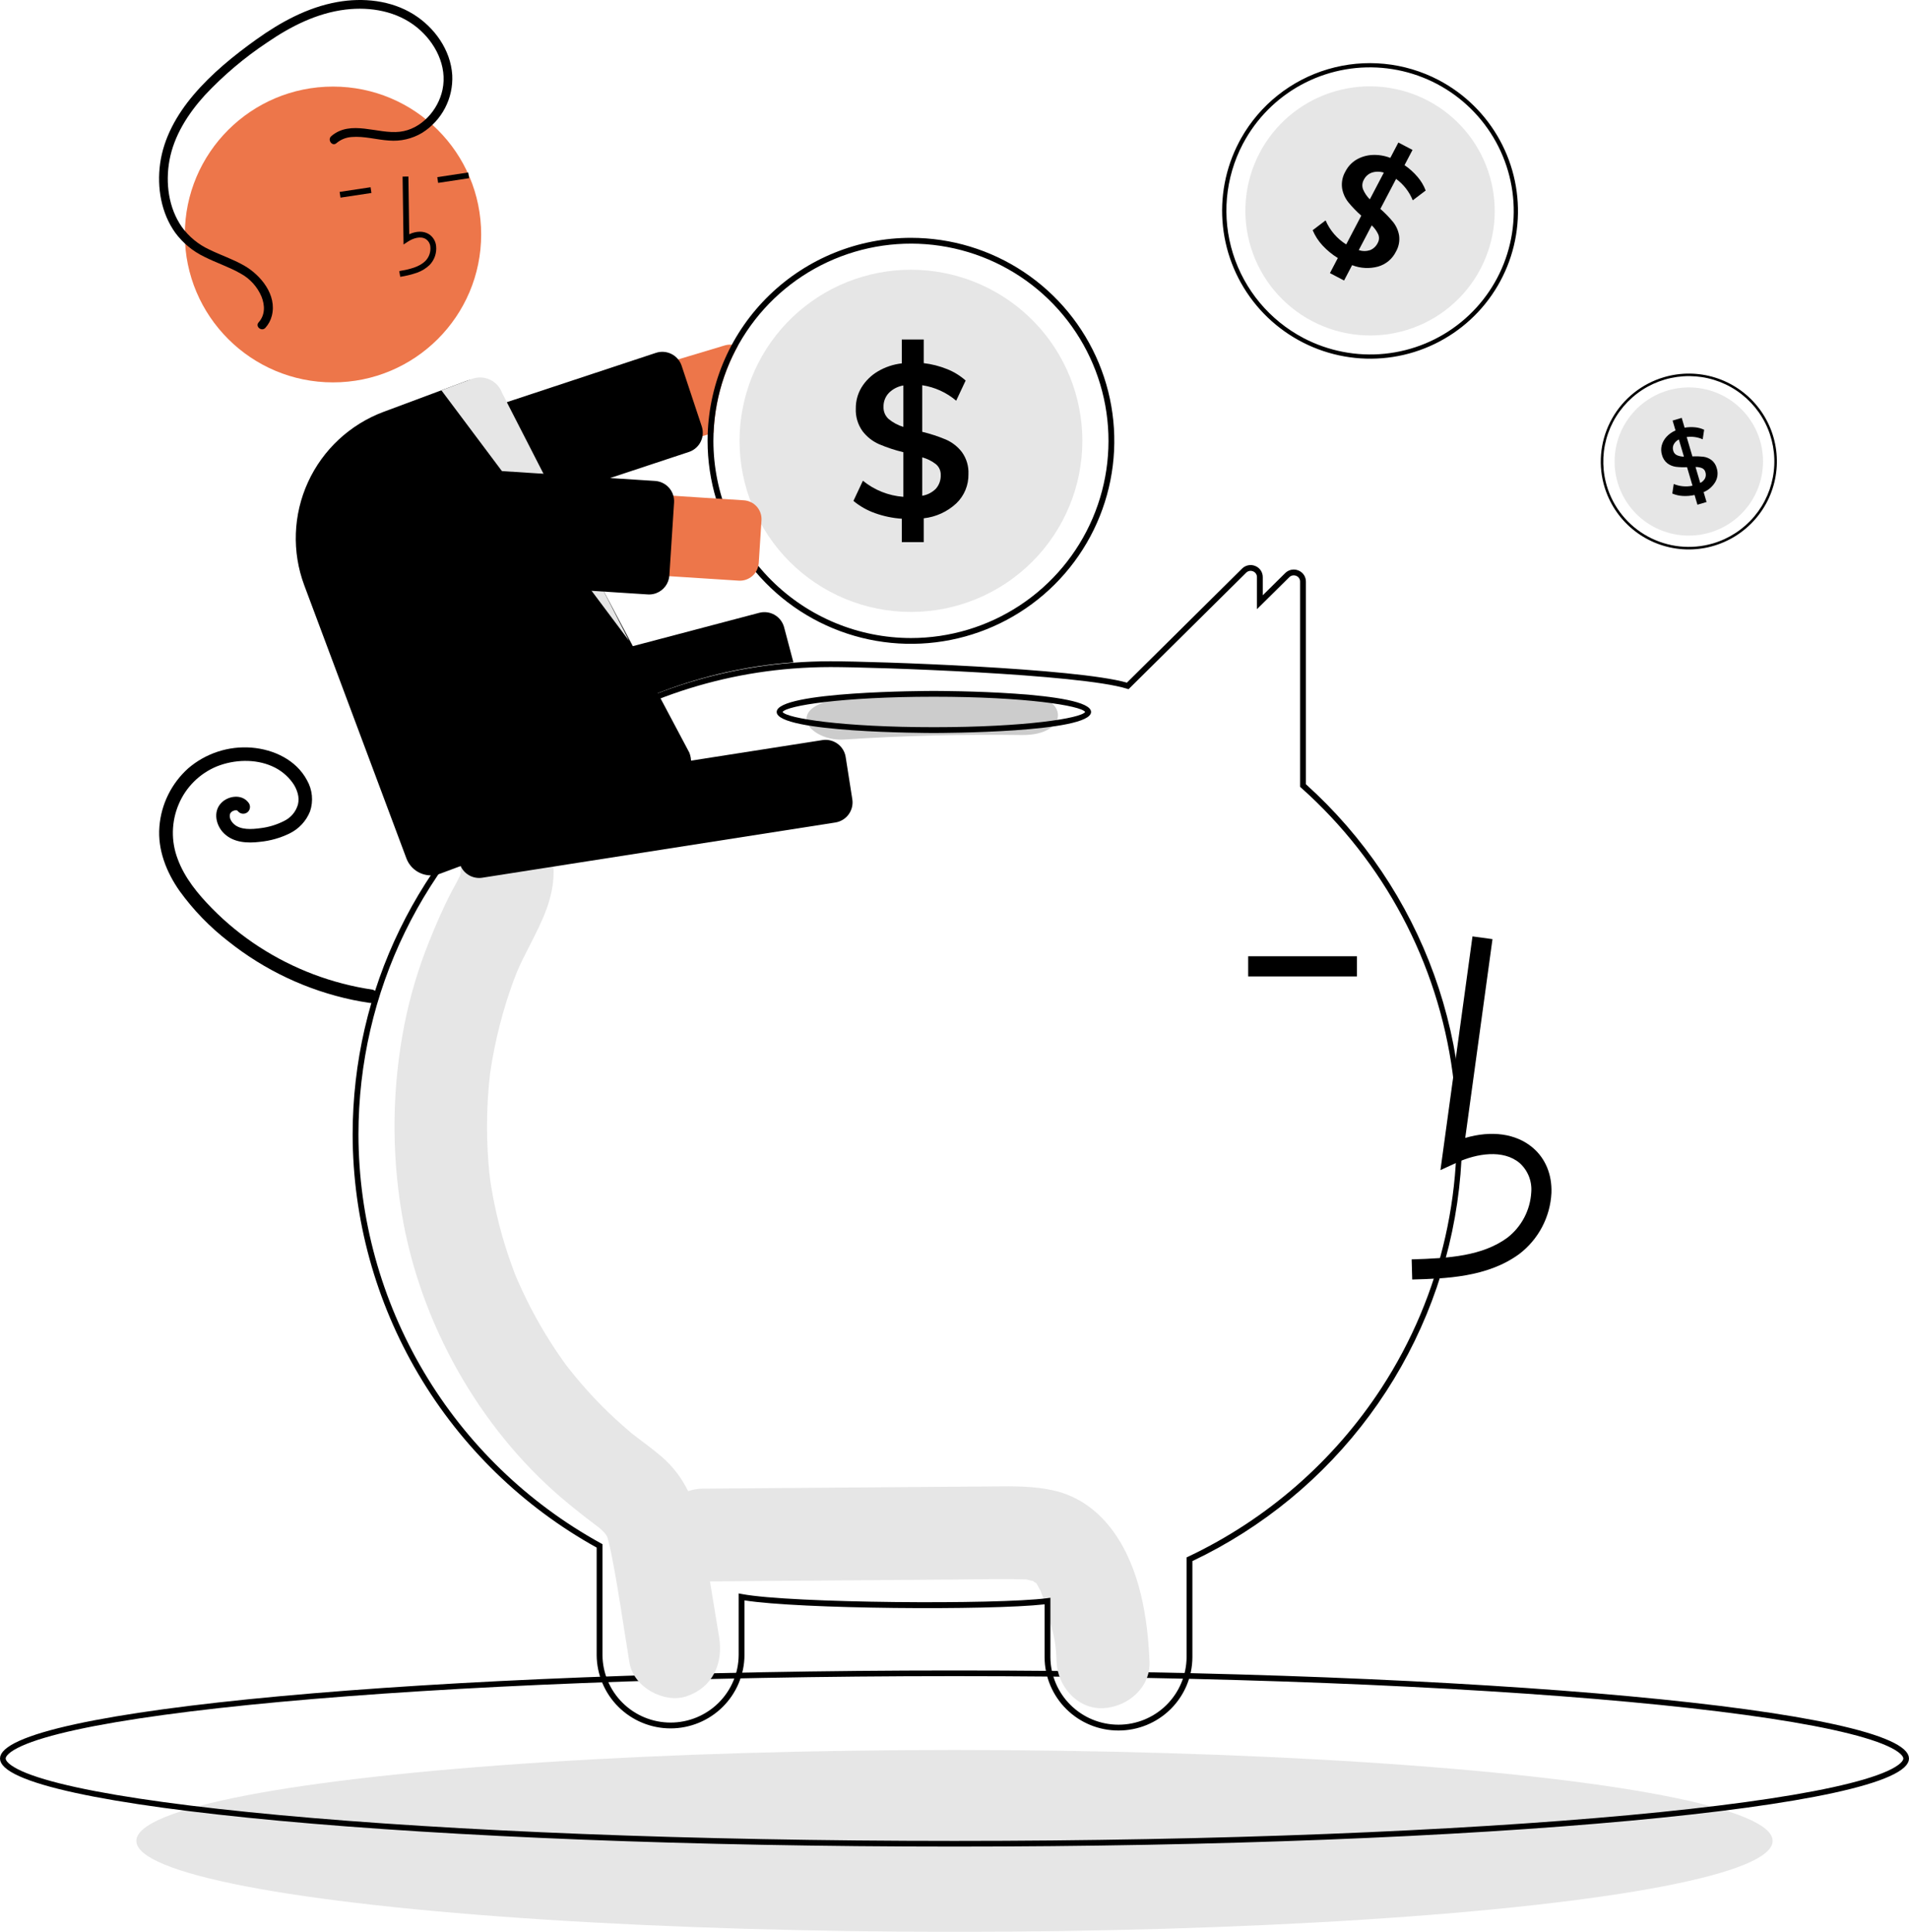 <svg width="336" height="340" viewBox="0 0 336 340" fill="none" xmlns="http://www.w3.org/2000/svg">
<ellipse cx="168" cy="324" rx="144" ry="16" fill="#E6E6E6"/>
<path d="M335.5 309.5C335.5 309.838 335.316 310.242 334.796 310.715C334.278 311.186 333.478 311.673 332.381 312.168C330.191 313.155 326.931 314.12 322.691 315.045C314.22 316.893 301.942 318.56 286.748 319.962C256.366 322.765 214.382 324.5 168 324.5C121.618 324.5 79.635 322.765 49.252 319.962C34.058 318.56 21.78 316.893 13.309 315.045C9.069 314.12 5.809 313.155 3.619 312.168C2.522 311.673 1.722 311.186 1.204 310.715C0.684 310.242 0.5 309.838 0.5 309.5C0.5 309.162 0.684 308.758 1.204 308.285C1.722 307.814 2.522 307.327 3.619 306.832C5.809 305.845 9.069 304.88 13.309 303.955C21.78 302.107 34.058 300.44 49.252 299.038C79.635 296.235 121.618 294.5 168 294.5C214.382 294.5 256.366 296.235 286.748 299.038C301.942 300.44 314.22 302.107 322.691 303.955C326.931 304.88 330.191 305.845 332.381 306.832C333.478 307.327 334.278 307.814 334.796 308.285C335.316 308.758 335.5 309.162 335.5 309.5Z" stroke="black"/>
<path fill-rule="evenodd" clip-rule="evenodd" d="M125.633 282.422C125.943 284.309 126.253 286.197 126.565 288.085C127.344 292.794 125.41 297.01 120.851 298.543C116.935 299.86 111.514 297 110.787 292.605C110.451 290.571 110.133 288.53 109.814 286.488C109.131 282.11 108.448 277.726 107.584 273.391C107.439 272.664 107.265 271.948 107.082 271.231C107.012 270.959 106.961 270.76 106.923 270.613C106.662 269.977 106.236 269.542 105.222 268.679C105.573 268.983 105.07 268.594 104.683 268.294C104.549 268.191 104.43 268.099 104.363 268.049C103.816 267.637 103.271 267.223 102.731 266.801C101.426 265.78 100.134 264.739 98.871 263.661C84.329 251.243 73.868 232.768 70.696 213.467C68.863 202.462 69.031 191.216 71.19 180.27C72.184 175.274 73.644 170.382 75.552 165.658C76.717 162.757 77.944 159.898 79.381 157.129C79.567 156.769 79.762 156.413 79.957 156.056C80.309 155.41 80.661 154.763 80.969 154.095C81 153.993 81.035 153.878 81.076 153.739C81.076 153.713 81.076 153.686 81.076 153.659C81.076 153.6 81.077 153.539 81.077 153.471C81.071 151.272 81.921 149.157 83.447 147.571C84.973 145.985 87.056 145.052 89.258 144.969C93.674 144.764 97.443 149.024 97.439 153.471C97.435 158.198 95.358 162.252 93.28 166.309C92.47 167.89 91.659 169.472 90.972 171.094C90.964 171.147 90.346 172.723 90.359 172.686C90.153 173.248 89.953 173.812 89.759 174.378C89.325 175.653 88.922 176.938 88.551 178.234C87.768 180.974 87.13 183.754 86.639 186.561C86.51 187.3 86.394 188.042 86.284 188.784C86.275 188.841 86.268 188.89 86.261 188.934C86.258 188.957 86.255 188.977 86.252 188.997L86.229 189.205C86.08 190.549 85.96 191.895 85.875 193.245C85.726 195.647 85.683 198.05 85.745 200.453C85.782 201.805 85.853 203.155 85.958 204.502C86.004 205.101 86.057 205.699 86.117 206.297C86.122 206.346 86.143 206.531 86.168 206.748C86.193 206.967 86.221 207.22 86.241 207.403C86.27 207.596 86.31 207.868 86.343 208.095C86.372 208.293 86.396 208.456 86.403 208.502C86.497 209.095 86.598 209.687 86.706 210.277C86.916 211.426 87.152 212.568 87.414 213.705C87.943 216.007 88.576 218.276 89.313 220.512C89.659 221.564 90.037 222.604 90.416 223.644C90.446 223.725 90.473 223.798 90.497 223.866C90.541 223.985 90.577 224.085 90.608 224.169C90.785 224.6 90.968 225.028 91.154 225.454C93.035 229.747 95.291 233.866 97.897 237.763C98.279 238.333 98.669 238.898 99.066 239.458C99.098 239.504 99.219 239.669 99.354 239.853C99.464 240.003 99.583 240.166 99.67 240.286C99.781 240.428 99.924 240.611 100.04 240.761C100.141 240.89 100.223 240.996 100.25 241.03C100.59 241.46 100.934 241.886 101.283 242.308C102.677 243.998 104.139 245.622 105.667 247.18C107.388 248.934 109.195 250.584 111.064 252.163C111.141 252.228 111.199 252.277 111.246 252.318L111.311 252.368C111.745 252.705 112.183 253.036 112.622 253.366C113.87 254.305 115.113 255.248 116.312 256.257C118.412 258.025 119.963 260.12 121.119 262.439C121.927 262.164 122.774 262.011 123.629 262.004L173.582 261.62C173.991 261.617 174.401 261.612 174.811 261.608C178.359 261.569 181.932 261.531 185.415 262.314C189.872 263.317 193.418 265.995 196.036 269.656C200.658 276.117 202.013 284.771 202.326 292.475C202.511 297.047 198.429 300.45 194.144 300.642C189.602 300.845 186.136 296.738 185.963 292.475C185.828 289.145 185.623 288.369 184.704 284.894L184.666 284.752C184.268 283.12 183.758 281.519 183.139 279.957C183.125 279.978 182.843 279.445 182.667 279.111C182.629 279.04 182.596 278.977 182.571 278.931C182.472 278.781 182.412 278.683 182.384 278.628C182.18 278.542 181.775 278.289 181.917 278.285C181.732 278.237 181.546 278.196 181.36 278.154C181.136 278.104 180.913 278.053 180.693 277.993C180.662 277.985 180.641 277.978 180.618 277.971C180.522 277.975 180.387 277.976 180.199 277.974C179.846 277.97 179.494 277.96 179.142 277.949C178.721 277.936 178.301 277.924 177.879 277.922C175.554 277.915 173.229 277.94 170.904 277.966C169.779 277.978 168.653 277.991 167.527 278L124.96 278.327C125.185 279.692 125.409 281.057 125.633 282.422Z" fill="#E6E6E6"/>
<path d="M196.864 304.569C193.428 304.577 190.129 303.226 187.69 300.809C185.251 298.393 183.872 295.11 183.856 291.681V282.365C174.085 283.457 140.626 283.204 131.035 281.665V291.308C131.009 294.735 129.628 298.013 127.191 300.427C124.754 302.841 121.46 304.196 118.027 304.196C114.594 304.196 111.3 302.841 108.863 300.427C106.426 298.013 105.044 294.735 105.018 291.308V272.376C92.028 265.172 81.199 254.639 73.649 241.863C66.099 229.088 62.1 214.532 62.067 199.699C62.067 174.265 73.614 150.538 93.748 134.604C106.839 124.208 122.744 117.956 139.421 116.651C141.685 116.473 143.963 116.384 146.191 116.384C154.041 116.384 189.459 117.594 198.346 120.146L218.609 100.076C218.906 99.777 219.287 99.573 219.701 99.491C220.116 99.408 220.545 99.451 220.935 99.613C221.328 99.769 221.665 100.04 221.9 100.39C222.136 100.741 222.26 101.154 222.257 101.576V104.768L226.202 100.867C226.499 100.568 226.88 100.363 227.294 100.281C227.708 100.198 228.137 100.241 228.527 100.403C228.92 100.559 229.257 100.83 229.493 101.181C229.729 101.531 229.854 101.945 229.85 102.367V138.027C240.018 147.177 247.767 158.69 252.412 171.544C257.056 184.399 258.453 198.198 256.477 211.72C254.501 225.242 249.214 238.069 241.085 249.063C232.955 260.058 222.234 268.881 209.872 274.75V291.681C209.855 295.11 208.476 298.393 206.038 300.809C203.599 303.226 200.3 304.577 196.864 304.569V304.569ZM184.878 281.207V291.681C184.904 294.837 186.178 297.855 188.423 300.078C190.668 302.3 193.702 303.547 196.864 303.547C200.026 303.547 203.06 302.3 205.305 300.078C207.549 297.855 208.824 294.837 208.849 291.681V274.106L209.141 273.967C223.013 267.397 234.788 257.117 243.161 244.271C253.829 227.877 258.266 208.212 255.668 188.836C253.07 169.459 243.609 151.651 228.997 138.635L228.827 138.483V102.367C228.831 102.148 228.767 101.933 228.644 101.751C228.522 101.568 228.346 101.428 228.141 101.349C227.937 101.262 227.712 101.238 227.495 101.282C227.278 101.325 227.078 101.432 226.923 101.59L221.234 107.215V101.576C221.238 101.357 221.174 101.142 221.051 100.96C220.928 100.777 220.753 100.637 220.548 100.558C220.344 100.471 220.118 100.448 219.9 100.491C219.683 100.535 219.483 100.643 219.328 100.801L198.631 121.301L198.337 121.209C190.076 118.628 154.101 117.404 146.191 117.404C143.989 117.404 141.738 117.493 139.502 117.668C123.027 118.958 107.315 125.134 94.383 135.403C74.496 151.143 63.089 174.578 63.089 199.699C63.123 214.401 67.1 228.825 74.607 241.474C82.114 254.124 92.876 264.536 105.777 271.629L106.041 271.775V291.308C106.067 294.464 107.342 297.481 109.587 299.704C111.832 301.926 114.865 303.173 118.027 303.173C121.188 303.173 124.222 301.926 126.467 299.704C128.712 297.481 129.986 294.464 130.012 291.308V280.443L130.618 280.557C139.237 282.176 175.529 282.431 184.3 281.283L184.878 281.207Z" fill="black"/>
<path d="M127.543 60.799L70.918 77.786C69.117 78.328 67.605 79.562 66.715 81.217C65.825 82.871 65.629 84.81 66.17 86.609C66.712 88.407 67.946 89.918 69.602 90.808C71.258 91.698 73.201 91.896 75.004 91.358L124.556 76.49L125.595 76.178C125.805 70.838 127.256 65.621 129.833 60.937C129.51 60.792 129.164 60.702 128.811 60.672C128.384 60.63 127.953 60.674 127.543 60.799Z" fill="#ED764A"/>
<path d="M74.024 94.979C73.272 94.978 72.54 94.74 71.931 94.3C71.322 93.861 70.867 93.241 70.63 92.529L67.089 81.863C66.941 81.418 66.883 80.948 66.917 80.48C66.951 80.012 67.077 79.555 67.288 79.136C67.499 78.716 67.791 78.343 68.147 78.036C68.502 77.729 68.915 77.495 69.361 77.348L115.448 62.102C115.894 61.954 116.365 61.895 116.834 61.929C117.303 61.964 117.76 62.089 118.18 62.3C118.6 62.51 118.975 62.801 119.282 63.157C119.589 63.511 119.824 63.923 119.972 64.369L123.513 75.034C123.807 75.912 123.748 76.869 123.348 77.703C122.948 78.538 122.238 79.184 121.368 79.505C121.326 79.521 121.283 79.536 121.239 79.55L75.154 94.796C74.789 94.917 74.408 94.979 74.024 94.979Z" fill="black"/>
<path d="M160.334 41.858C151.033 41.861 142.097 45.478 135.42 51.942C128.742 58.405 124.846 67.209 124.556 76.49C124.546 76.852 124.541 77.219 124.541 77.587C124.541 84.653 126.64 91.561 130.573 97.437C134.506 103.313 140.097 107.892 146.637 110.596C153.177 113.301 160.374 114.008 167.317 112.629C174.26 111.251 180.638 107.848 185.644 102.851C190.65 97.854 194.059 91.488 195.44 84.557C196.821 77.627 196.112 70.443 193.403 63.914C190.694 57.385 186.106 51.805 180.22 47.879C174.334 43.953 167.414 41.858 160.334 41.858V41.858ZM160.334 112.295C151.116 112.286 142.277 108.626 135.759 102.119C129.24 95.612 125.573 86.789 125.564 77.587C125.564 77.112 125.574 76.643 125.595 76.178C125.871 69.379 128.144 62.812 132.131 57.292C136.117 51.772 141.64 47.544 148.015 45.133C154.389 42.722 161.333 42.234 167.983 43.731C174.632 45.227 180.695 48.642 185.416 53.55C190.137 58.459 193.309 64.644 194.536 71.337C195.764 78.03 194.994 84.936 192.321 91.195C189.649 97.455 185.192 102.793 179.504 106.544C173.817 110.295 167.151 112.295 160.334 112.295V112.295Z" fill="black"/>
<path d="M190.503 77.587C190.503 85.574 187.324 93.234 181.667 98.881C176.009 104.529 168.336 107.701 160.334 107.701C152.333 107.701 144.66 104.529 139.002 98.881C133.344 93.234 130.166 85.574 130.166 77.587C130.166 76.632 130.212 75.693 130.299 74.764C131.026 67.056 134.699 59.924 140.555 54.848C146.412 49.772 154.002 47.142 161.75 47.506C169.497 47.869 176.807 51.197 182.161 56.798C187.516 62.4 190.503 69.845 190.503 77.587V77.587Z" fill="#E6E6E6"/>
<path d="M169.318 79.588C168.587 78.628 167.625 77.868 166.522 77.378C165.16 76.805 163.755 76.344 162.318 75.999V67.802C164.526 68.135 166.597 69.077 168.296 70.523L169.963 66.975C169.004 66.123 167.903 65.444 166.711 64.969C165.388 64.435 164.001 64.08 162.584 63.913V59.758H158.724V63.954C157.233 64.121 155.795 64.603 154.505 65.368C153.34 66.056 152.359 67.016 151.647 68.165C150.967 69.286 150.614 70.575 150.629 71.886C150.563 73.306 150.975 74.708 151.8 75.867C152.56 76.87 153.563 77.664 154.715 78.174C156.098 78.763 157.528 79.236 158.99 79.588V87.443C156.384 87.247 153.902 86.258 151.877 84.61L150.21 88.163C151.342 89.097 152.63 89.826 154.014 90.317C155.531 90.859 157.116 91.188 158.724 91.297V95.416H162.584V91.22C164.729 90.986 166.739 90.066 168.316 88.597C169.011 87.932 169.559 87.13 169.927 86.243C170.295 85.356 170.474 84.402 170.454 83.441C170.518 82.066 170.118 80.709 169.318 79.588V79.588ZM158.99 75.132C158.049 74.847 157.175 74.379 156.417 73.754C156.117 73.487 155.88 73.158 155.723 72.789C155.566 72.42 155.492 72.021 155.507 71.62C155.48 70.711 155.814 69.828 156.438 69.165C157.13 68.469 158.022 68.007 158.99 67.843V75.132ZM164.742 85.993C164.09 86.661 163.24 87.103 162.318 87.254V80.496C163.2 80.732 164.024 81.144 164.742 81.706C165.014 81.938 165.231 82.228 165.375 82.555C165.519 82.882 165.588 83.237 165.576 83.594C165.611 84.471 165.313 85.328 164.742 85.993V85.993Z" fill="black"/>
<path d="M253.21 14.091C247.213 10.952 240.232 10.264 233.745 12.174C227.257 14.085 221.772 18.443 218.45 24.326C218.321 24.557 218.194 24.792 218.07 25.029C215.683 29.583 214.702 34.745 215.252 39.861C215.802 44.976 217.858 49.816 221.16 53.769C224.462 57.721 228.862 60.608 233.803 62.065C238.743 63.522 244.004 63.483 248.918 61.954C253.832 60.424 258.18 57.472 261.412 53.472C264.643 49.471 266.613 44.602 267.073 39.479C267.532 34.355 266.46 29.209 263.993 24.69C261.525 20.171 257.772 16.483 253.21 14.091V14.091ZM229.415 59.491C223.476 56.37 219.016 51.026 217.013 44.63C215.009 38.234 215.626 31.308 218.729 25.374C218.889 25.068 219.055 24.769 219.225 24.477C221.7 20.188 225.383 16.723 229.817 14.512C234.251 12.301 239.24 11.441 244.163 12.041C249.086 12.64 253.726 14.671 257.507 17.882C261.287 21.093 264.041 25.342 265.426 30.101C266.811 34.859 266.765 39.917 265.296 44.646C263.826 49.374 260.996 53.565 257.159 56.697C253.322 59.829 248.646 61.763 243.713 62.26C238.781 62.757 233.808 61.794 229.415 59.491V59.491Z" fill="black"/>
<path d="M260.584 47.312C257.886 52.459 253.25 56.323 247.696 58.051C242.141 59.78 236.124 59.233 230.967 56.53C225.81 53.827 221.936 49.19 220.197 43.639C218.458 38.087 218.997 32.077 221.695 26.929C222.017 26.314 222.364 25.724 222.734 25.154C225.807 20.432 230.584 17.076 236.073 15.782C241.563 14.489 247.343 15.358 252.214 18.21C257.085 21.061 260.672 25.676 262.231 31.095C263.789 36.514 263.2 42.321 260.584 47.312V47.312Z" fill="#E6E6E6"/>
<path d="M246.254 41.445C246.107 40.579 245.744 39.764 245.198 39.075C244.514 38.246 243.764 37.474 242.955 36.767L245.724 31.484C247.035 32.444 248.051 33.751 248.658 35.257L250.93 33.533C250.6 32.66 250.12 31.851 249.512 31.142C248.84 30.351 248.066 29.653 247.209 29.067L248.613 26.389L246.125 25.085L244.707 27.789C243.69 27.393 242.6 27.218 241.511 27.275C240.527 27.325 239.571 27.613 238.723 28.112C237.906 28.605 237.244 29.317 236.811 30.167C236.288 31.06 236.08 32.103 236.22 33.129C236.371 34.032 236.749 34.883 237.319 35.6C238.012 36.447 238.774 37.235 239.597 37.956L236.944 43.019C235.331 42.012 234.065 40.536 233.316 38.79L231.042 40.517C231.456 41.501 232.039 42.406 232.766 43.19C233.561 44.052 234.471 44.8 235.47 45.413L234.079 48.067L236.567 49.371L237.984 46.667C239.445 47.241 241.052 47.327 242.565 46.913C243.237 46.719 243.862 46.388 244.399 45.94C244.935 45.492 245.373 44.938 245.684 44.312C246.19 43.447 246.391 42.438 246.254 41.445V41.445ZM241.102 35.084C240.592 34.582 240.187 33.985 239.91 33.326C239.807 33.053 239.765 32.761 239.788 32.47C239.812 32.179 239.899 31.897 240.044 31.644C240.333 31.048 240.847 30.592 241.473 30.376C242.154 30.161 242.885 30.165 243.565 30.386L241.102 35.084ZM241.141 44.028C240.495 44.237 239.798 44.235 239.153 44.021L241.436 39.666C241.924 40.115 242.316 40.659 242.589 41.264C242.686 41.505 242.728 41.766 242.71 42.025C242.693 42.285 242.617 42.537 242.488 42.763C242.215 43.339 241.734 43.791 241.141 44.028V44.028Z" fill="black"/>
<path d="M292.866 66.388C289.003 67.53 285.735 70.127 283.754 73.63C281.773 77.133 281.234 81.267 282.252 85.157C282.292 85.309 282.335 85.462 282.38 85.615C283.246 88.55 284.965 91.162 287.319 93.12C289.672 95.078 292.556 96.295 295.603 96.616C298.651 96.937 301.727 96.349 304.442 94.925C307.157 93.502 309.388 91.306 310.855 88.618C312.321 85.928 312.957 82.867 312.681 79.819C312.405 76.771 311.23 73.874 309.304 71.495C307.379 69.115 304.789 67.36 301.863 66.451C298.937 65.542 295.806 65.52 292.866 66.388V66.388ZM301.501 95.642C297.671 96.769 293.551 96.332 290.046 94.429C286.541 92.525 283.937 89.31 282.805 85.49C282.746 85.292 282.693 85.096 282.645 84.901C281.926 82.043 282.065 79.037 283.044 76.255C284.023 73.474 285.799 71.041 288.151 69.258C290.503 67.475 293.327 66.422 296.272 66.228C299.217 66.034 302.154 66.71 304.716 68.169C307.279 69.629 309.354 71.809 310.685 74.439C312.015 77.068 312.542 80.031 312.199 82.958C311.857 85.885 310.66 88.649 308.758 90.904C306.855 93.159 304.332 94.807 301.501 95.642V95.642Z" fill="black"/>
<path d="M309.776 77.529C310.755 80.846 310.374 84.417 308.716 87.456C307.059 90.495 304.261 92.754 300.938 93.735C297.614 94.715 294.038 94.338 290.996 92.686C287.954 91.034 285.695 88.243 284.716 84.925C284.599 84.529 284.503 84.133 284.425 83.737C283.782 80.446 284.433 77.034 286.244 74.208C288.054 71.381 290.884 69.359 294.146 68.56C297.408 67.761 300.852 68.247 303.763 69.917C306.673 71.588 308.827 74.313 309.776 77.529V77.529Z" fill="#E6E6E6"/>
<path d="M301.223 80.957C300.801 80.648 300.308 80.45 299.79 80.382C299.154 80.311 298.514 80.292 297.875 80.325L296.87 76.92C297.828 76.787 298.804 76.925 299.687 77.317L299.944 75.639C299.441 75.403 298.901 75.256 298.347 75.205C297.733 75.145 297.113 75.168 296.504 75.272L295.995 73.546L294.391 74.02L294.906 75.762C294.307 76.014 293.769 76.391 293.327 76.867C292.927 77.295 292.638 77.814 292.483 78.379C292.338 78.928 292.349 79.506 292.516 80.049C292.663 80.647 293.006 81.179 293.491 81.559C293.929 81.883 294.443 82.089 294.984 82.16C295.63 82.235 296.282 82.256 296.933 82.223L297.896 85.486C296.79 85.723 295.637 85.617 294.594 85.181L294.337 86.861C294.922 87.11 295.546 87.255 296.182 87.289C296.878 87.328 297.577 87.271 298.258 87.119L298.763 88.829L300.366 88.356L299.852 86.614C300.714 86.254 301.436 85.625 301.911 84.821C302.118 84.46 302.247 84.06 302.291 83.646C302.335 83.233 302.293 82.814 302.166 82.418C302.024 81.839 301.692 81.325 301.223 80.957V80.957ZM296.386 80.372C295.961 80.369 295.54 80.282 295.149 80.115C294.992 80.041 294.853 79.934 294.742 79.8C294.632 79.666 294.552 79.509 294.51 79.341C294.387 78.966 294.417 78.559 294.595 78.207C294.797 77.833 295.111 77.532 295.493 77.345L296.386 80.372ZM300.107 84.178C299.918 84.536 299.619 84.823 299.255 84.999L298.427 82.192C298.822 82.182 299.214 82.252 299.582 82.398C299.723 82.461 299.848 82.555 299.948 82.673C300.048 82.791 300.12 82.93 300.159 83.08C300.281 83.439 300.263 83.832 300.107 84.178V84.178Z" fill="black"/>
<path d="M75.668 138.206C74.877 138.205 74.109 137.943 73.483 137.462C72.856 136.98 72.407 136.306 72.203 135.544L70.275 128.26C70.034 127.345 70.166 126.371 70.643 125.553C71.12 124.734 71.903 124.138 72.82 123.895L133.638 107.853C134.555 107.614 135.531 107.748 136.35 108.225C137.169 108.701 137.766 109.483 138.01 110.398L139.643 116.569L139.337 116.592C123.739 117.803 108.815 123.448 96.33 132.86L96.242 132.903L76.576 138.088C76.279 138.166 75.974 138.206 75.668 138.206V138.206Z" fill="black"/>
<path d="M65.595 174.183C58.461 173.131 51.638 170.556 45.591 166.633C42.595 164.691 39.822 162.427 37.32 159.881C34.852 157.368 32.49 154.511 31.267 151.164C30.091 148.067 30.151 144.637 31.437 141.584C32.704 138.549 35.126 136.139 38.17 134.884C41.233 133.665 44.933 133.534 47.914 134.87C49.334 135.491 50.563 136.479 51.475 137.731C51.899 138.308 52.212 138.958 52.401 139.649C52.575 140.275 52.591 140.934 52.447 141.568C52.272 142.2 51.964 142.788 51.543 143.292C51.122 143.796 50.598 144.204 50.006 144.489C48.703 145.156 47.291 145.586 45.837 145.758C44.375 145.957 42.274 146.138 41.098 144.966C40.856 144.734 40.666 144.454 40.54 144.144C40.451 143.907 40.421 143.651 40.452 143.4C40.434 143.511 40.523 143.159 40.517 143.173C40.499 143.225 40.418 143.352 40.533 143.157C40.569 143.093 40.608 143.031 40.652 142.972C40.613 143.022 40.528 143.105 40.68 142.962C40.806 142.824 40.968 142.724 41.148 142.674C41.218 142.653 41.29 142.637 41.361 142.617C41.542 142.568 41.181 142.62 41.366 142.614C41.437 142.612 41.509 142.614 41.58 142.611C41.761 142.602 41.402 142.561 41.575 142.605C41.642 142.622 41.709 142.638 41.776 142.659C41.92 142.704 41.673 142.553 41.771 142.666C41.886 142.799 41.651 142.538 41.781 142.666C41.846 142.729 41.907 142.797 41.964 142.867C42.19 143.09 42.494 143.214 42.812 143.214C43.129 143.214 43.433 143.09 43.659 142.867C43.877 142.639 43.999 142.336 43.999 142.021C43.999 141.706 43.877 141.403 43.659 141.175C42.477 139.713 40.143 140.074 38.947 141.31C37.422 142.886 38.026 145.385 39.509 146.76C41.188 148.317 43.566 148.426 45.726 148.164C47.551 147.99 49.33 147.488 50.977 146.683C52.613 145.881 53.893 144.5 54.569 142.81C54.874 141.908 54.983 140.951 54.89 140.004C54.797 139.056 54.503 138.139 54.029 137.313C52.122 133.735 48.173 131.9 44.27 131.582C42.261 131.425 40.24 131.667 38.325 132.295C36.41 132.923 34.639 133.923 33.114 135.238C30.174 137.88 28.364 141.548 28.057 145.485C27.717 149.566 29.303 153.53 31.616 156.823C34.037 160.17 36.926 163.153 40.196 165.681C46.587 170.774 54.084 174.304 62.087 175.986C63.039 176.183 63.996 176.351 64.958 176.491C65.264 176.565 65.587 176.519 65.861 176.364C66.135 176.209 66.339 175.955 66.432 175.655C66.514 175.349 66.472 175.023 66.316 174.748C66.159 174.472 65.9 174.269 65.595 174.183L65.595 174.183Z" fill="black"/>
<path d="M179.819 122.184C169.366 122.037 158.946 122.302 148.56 122.978C145.009 123.21 141.938 124.462 141.938 126.568C141.938 128.328 144.985 130.39 148.56 130.157C158.941 129.48 169.361 129.215 179.819 129.363C188.345 129.483 188.34 122.304 179.819 122.184Z" fill="#CCCCCC"/>
<path d="M164.37 129.007C163.24 129.007 136.704 128.965 136.704 125.306C136.704 121.647 163.24 121.605 164.37 121.605C165.499 121.605 192.036 121.647 192.036 125.306C192.036 128.965 165.499 129.007 164.37 129.007ZM137.741 125.306C138.467 126.415 148.222 127.986 164.37 127.986C180.517 127.986 190.272 126.415 190.998 125.306C190.272 124.197 180.517 122.626 164.37 122.626C148.222 122.626 138.467 124.197 137.741 125.306V125.306Z" fill="black"/>
<path d="M248.562 225.195C254.437 225.032 261.748 224.829 267.38 220.722C269.057 219.449 270.435 217.825 271.417 215.964C272.399 214.103 272.962 212.051 273.066 209.95C273.181 206.707 272.007 203.875 269.76 201.98C266.819 199.499 262.523 198.917 257.894 200.275L262.69 165.287L259.169 164.806L253.531 205.938L256.471 204.592C259.88 203.031 264.559 202.237 267.466 204.69C268.18 205.331 268.737 206.128 269.092 207.019C269.447 207.909 269.592 208.87 269.515 209.825C269.428 211.389 269.006 212.915 268.276 214.301C267.546 215.687 266.525 216.9 265.283 217.857C260.9 221.052 255.073 221.465 248.463 221.649L248.562 225.195Z" fill="black"/>
<path d="M238.827 168.305H219.687V171.852H238.827V168.305Z" fill="black"/>
<path d="M84.329 154.522C83.477 154.519 82.654 154.214 82.007 153.66C81.36 153.107 80.932 152.341 80.799 151.501L79.63 144.059C79.484 143.123 79.716 142.167 80.275 141.402C80.835 140.636 81.675 140.123 82.612 139.976L144.755 130.256C145.693 130.111 146.65 130.342 147.417 130.9C148.184 131.458 148.698 132.297 148.845 133.233L150.014 140.676C150.16 141.612 149.928 142.567 149.369 143.333C148.81 144.098 147.969 144.611 147.032 144.759L84.889 154.478C84.704 154.507 84.516 154.522 84.329 154.522Z" fill="black"/>
<path d="M58.611 67.301C73.013 67.301 84.689 55.646 84.689 41.269C84.689 26.893 73.013 15.238 58.611 15.238C44.209 15.238 32.533 26.893 32.533 41.269C32.533 55.646 44.209 67.301 58.611 67.301Z" fill="#ED764A"/>
<path d="M73.376 48.005C74.209 47.714 74.971 47.248 75.609 46.639C76.031 46.205 76.353 45.683 76.552 45.112C76.751 44.54 76.823 43.932 76.762 43.33C76.726 42.901 76.592 42.486 76.369 42.117C76.146 41.748 75.841 41.436 75.477 41.204C74.533 40.625 73.286 40.647 72.027 41.23L71.882 31.068L70.859 31.083L71.03 43.029L71.809 42.519C72.711 41.929 74.008 41.501 74.941 42.074C75.172 42.226 75.365 42.428 75.504 42.667C75.644 42.905 75.726 43.172 75.746 43.447C75.789 43.895 75.734 44.348 75.587 44.774C75.439 45.199 75.201 45.588 74.888 45.914C73.78 47.012 72.139 47.38 70.266 47.716L70.448 48.721C71.443 48.57 72.423 48.33 73.376 48.005V48.005Z" fill="black"/>
<path d="M82.412 30.355L76.966 31.178L77.12 32.188L82.565 31.364L82.412 30.355Z" fill="black"/>
<path d="M65.223 32.953L59.777 33.776L59.93 34.785L65.376 33.962L65.223 32.953Z" fill="black"/>
<path d="M75.844 154.067C74.907 154.065 73.992 153.778 73.221 153.244C72.451 152.71 71.861 151.955 71.532 151.078L53.552 103.013C51.354 97.118 51.589 90.594 54.204 84.871C56.82 79.149 61.602 74.696 67.503 72.489L82.123 67.04C82.688 66.828 83.29 66.729 83.893 66.75C84.497 66.771 85.09 66.911 85.64 67.162C86.188 67.406 86.681 67.757 87.092 68.194C87.502 68.631 87.821 69.145 88.03 69.706L121.337 132.479C121.553 133.045 121.655 133.648 121.637 134.254C121.619 134.859 121.481 135.455 121.231 136.008C120.981 136.56 120.624 137.057 120.181 137.471C119.738 137.885 119.217 138.207 118.649 138.42L77.453 153.775C76.938 153.967 76.394 154.066 75.844 154.067Z" fill="black"/>
<path d="M77.687 68.693L110.734 112.806L88.373 69.156C88.188 68.647 87.904 68.179 87.539 67.779C87.173 67.379 86.731 67.055 86.24 66.825C85.749 66.595 85.217 66.464 84.675 66.44C84.132 66.415 83.591 66.498 83.081 66.682L77.687 68.693Z" fill="#E6E6E6"/>
<path d="M130.013 102.194L71.007 98.4C70.077 98.34 69.168 98.098 68.332 97.688C67.496 97.277 66.748 96.706 66.133 96.007C65.518 95.309 65.046 94.496 64.746 93.615C64.445 92.735 64.321 91.803 64.381 90.875C64.441 89.947 64.684 89.039 65.095 88.204C65.506 87.37 66.078 86.624 66.778 86.01C67.478 85.395 68.293 84.925 69.175 84.625C70.057 84.325 70.99 84.201 71.92 84.261L130.925 88.055C131.361 88.082 131.786 88.196 132.178 88.388C132.57 88.58 132.92 88.848 133.208 89.175C133.496 89.502 133.717 89.883 133.857 90.295C133.998 90.708 134.056 91.144 134.028 91.579L133.543 99.097C133.486 99.975 133.083 100.794 132.421 101.375C131.758 101.956 130.892 102.251 130.013 102.194Z" fill="#ED764A"/>
<path d="M114.246 104.626C114.168 104.626 114.09 104.624 114.011 104.619H114.011L65.559 101.503C65.09 101.473 64.632 101.351 64.21 101.144C63.788 100.937 63.411 100.649 63.101 100.297C62.791 99.945 62.553 99.535 62.401 99.09C62.25 98.646 62.187 98.177 62.218 97.709L63.046 84.867C63.076 84.399 63.199 83.941 63.406 83.52C63.613 83.099 63.902 82.723 64.255 82.413C64.608 82.104 65.019 81.866 65.464 81.715C65.909 81.564 66.379 81.501 66.848 81.532L115.3 84.647C116.247 84.709 117.13 85.143 117.757 85.855C118.383 86.566 118.702 87.496 118.642 88.442L117.813 101.283C117.768 101.971 117.524 102.631 117.112 103.185C116.699 103.738 116.136 104.161 115.489 104.402C115.091 104.551 114.67 104.627 114.246 104.626V104.626Z" fill="black"/>
<path d="M58.312 23.959C61.743 21.014 66.454 23.649 70.388 23.187C74.152 22.746 77.124 19.376 77.883 15.795C78.769 11.618 76.597 7.433 73.396 4.829C69.889 1.976 65.239 1.157 60.832 1.685C55.781 2.29 51.162 4.64 47.017 7.483C43.017 10.141 39.338 13.253 36.054 16.756C33.113 19.998 30.621 23.863 29.826 28.225C29.103 32.19 29.655 36.583 32.003 39.942C33.248 41.663 34.916 43.035 36.847 43.926C38.861 44.913 41.008 45.618 42.959 46.734C45.908 48.421 48.774 51.919 47.85 55.56C47.652 56.355 47.261 57.089 46.712 57.698C46.052 58.43 44.862 57.463 45.524 56.73C46.686 55.442 46.64 53.725 46.021 52.187C45.284 50.455 43.98 49.023 42.322 48.127C40.28 46.962 38.026 46.243 35.933 45.181C33.93 44.212 32.192 42.773 30.865 40.989C28.361 37.514 27.611 32.993 28.18 28.81C28.794 24.283 31.124 20.17 34.045 16.723C37.223 12.972 41.128 9.796 45.116 6.944C49.396 3.883 54.125 1.295 59.357 0.359C63.893 -0.452 68.809 0.047 72.775 2.515C76.477 4.818 79.316 8.779 79.599 13.206C79.7 15.22 79.262 17.225 78.329 19.014C77.397 20.803 76.003 22.312 74.293 23.385C72.537 24.433 70.497 24.905 68.459 24.734C66.279 24.595 64.098 23.929 61.905 24.114C60.913 24.174 59.967 24.555 59.212 25.2C58.462 25.843 57.569 24.597 58.312 23.959V23.959Z" fill="black"/>
</svg>
